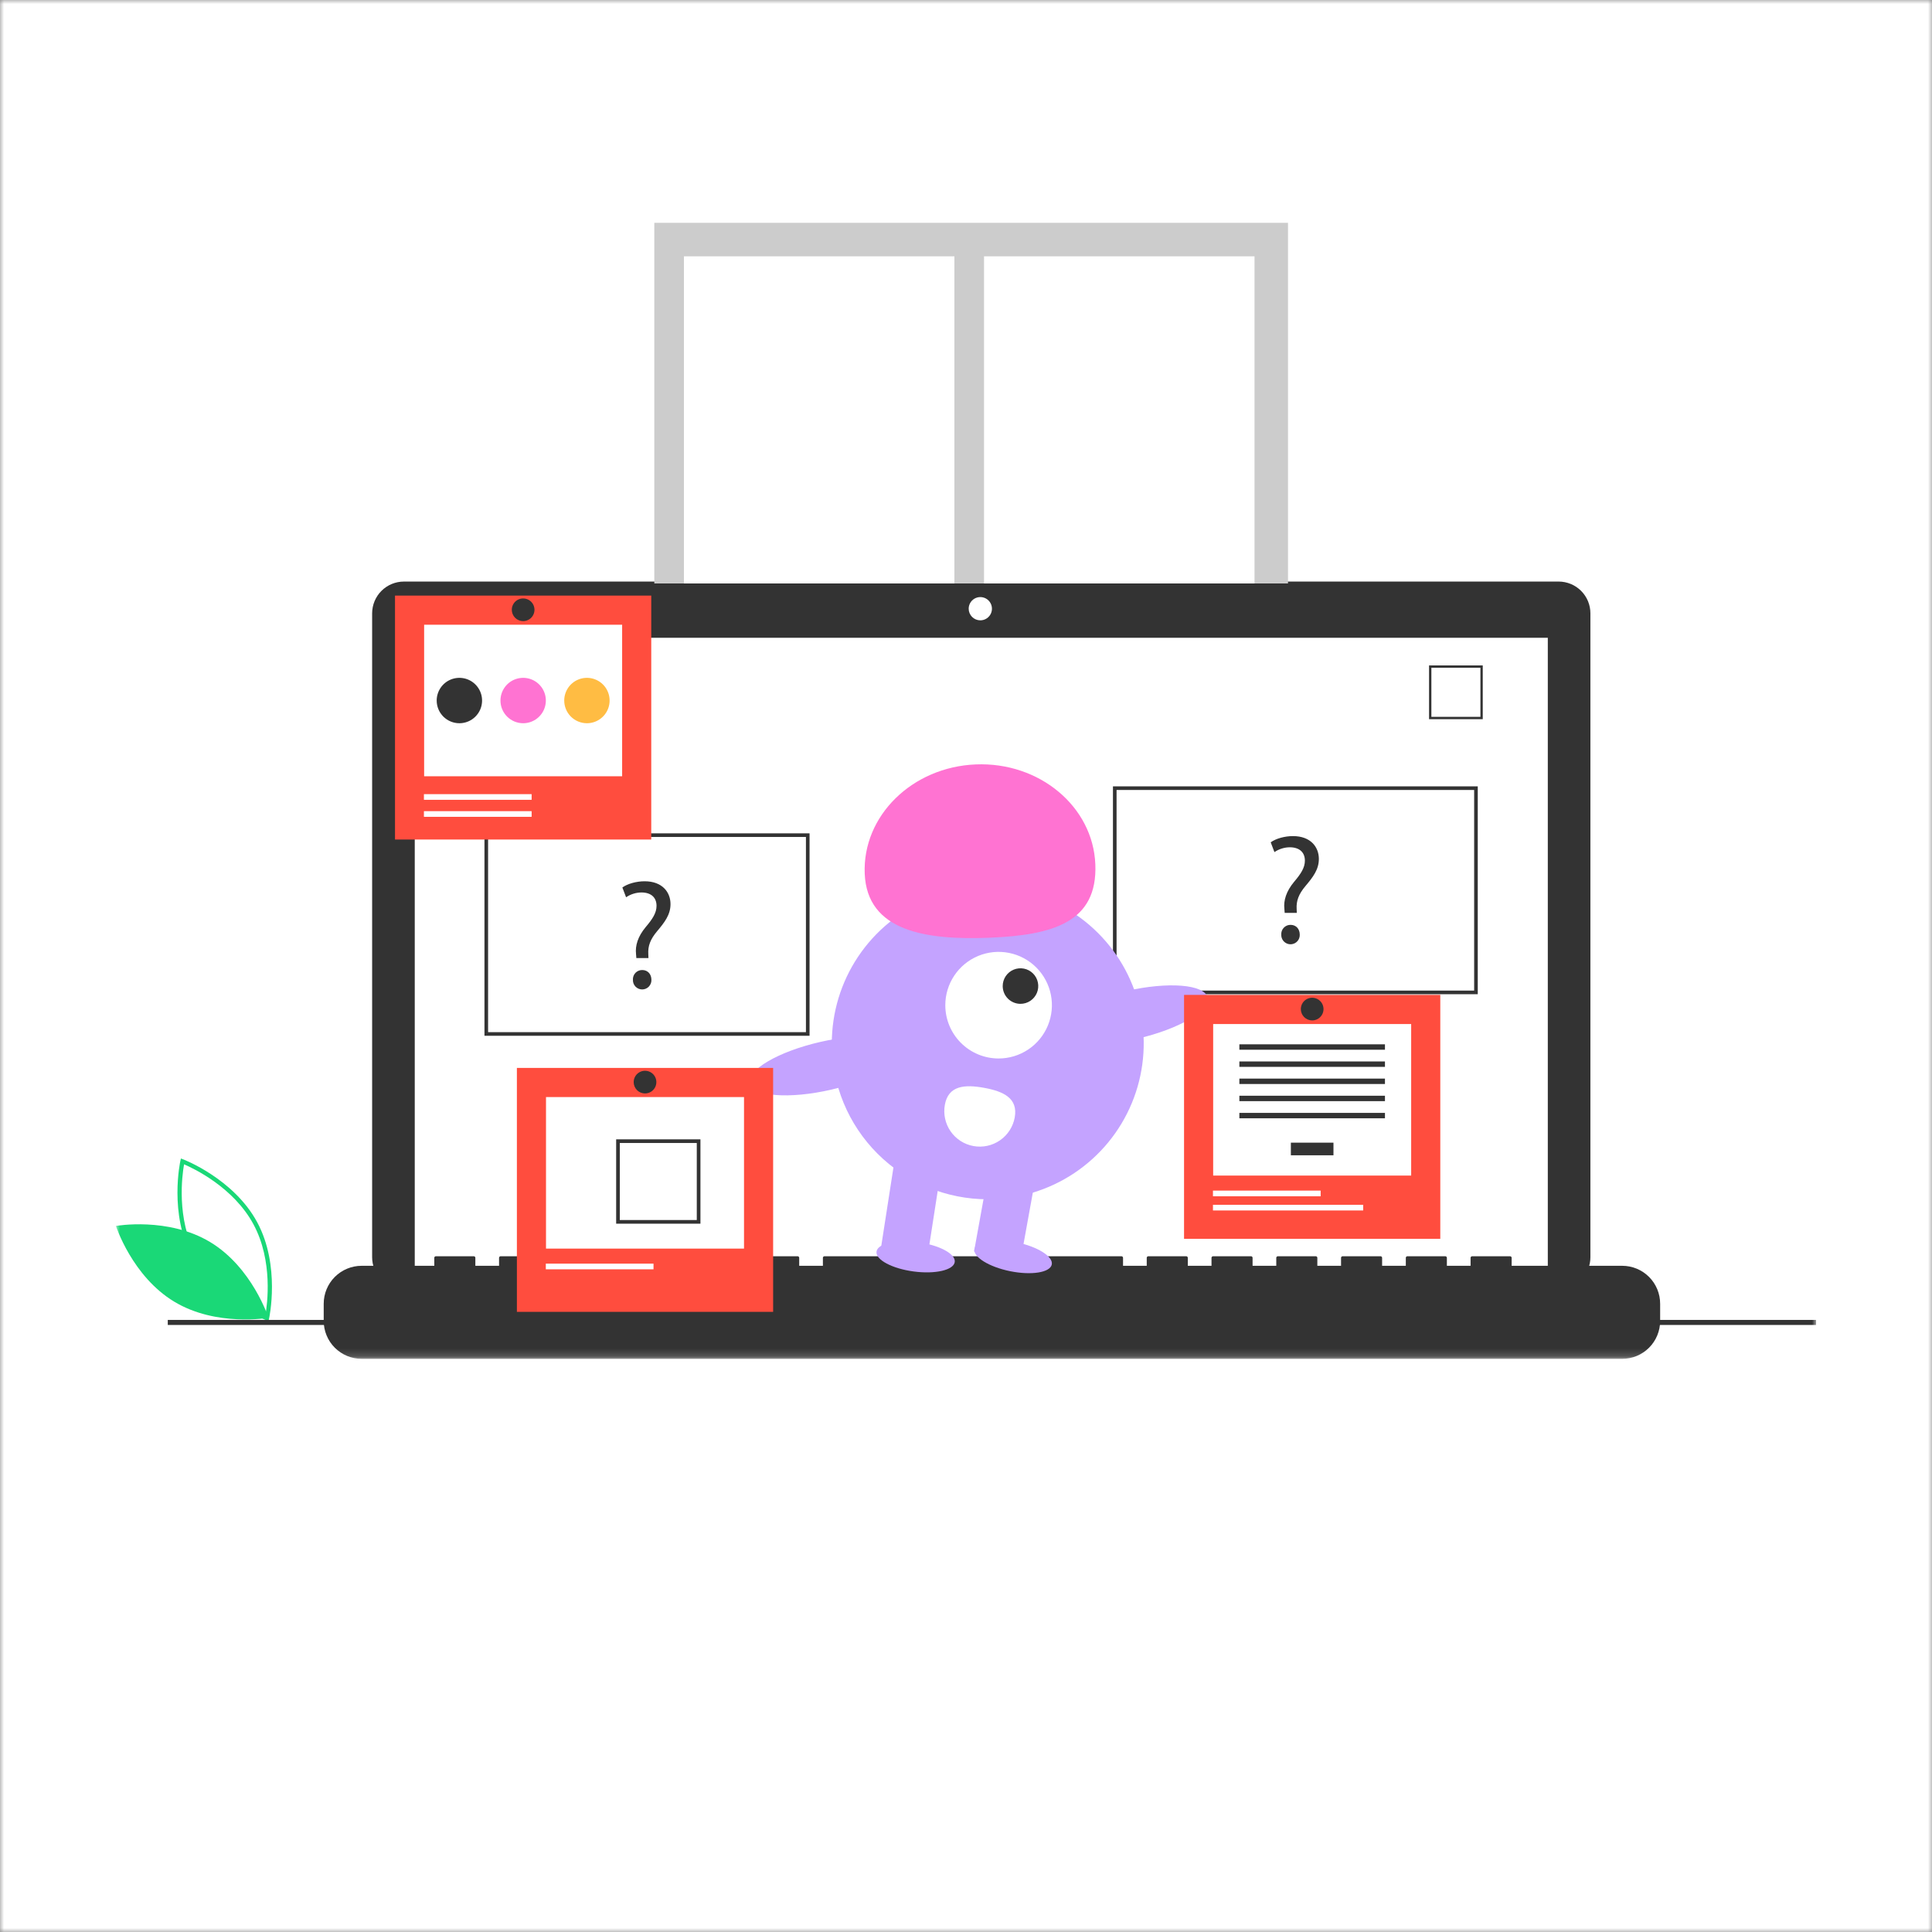 <svg width="250" height="250" viewBox="0 0 250 250" fill="none" xmlns="http://www.w3.org/2000/svg">
<rect x="0" y="0" width="250" height="250" fill="#808080" stroke="none"/>
<g clip-path="url(#clip0_35_472)">
<mask id="mask0_35_472" style="mask-type:luminance" maskUnits="userSpaceOnUse" x="0" y="0" width="250" height="250">
<path d="M250 0H0V250H250V0Z" fill="white"/>
</mask>
<g mask="url(#mask0_35_472)">
<path d="M250 0H0V250H250V0Z" fill="white"/>
<mask id="mask1_35_472" style="mask-type:luminance" maskUnits="userSpaceOnUse" x="15" y="74" width="220" height="102">
<path d="M235 74H15V175.833H235V74Z" fill="white"/>
</mask>
<g mask="url(#mask1_35_472)">
<path d="M34.745 170.947L34.449 170.835C34.384 170.81 27.908 168.327 24.874 162.697C21.84 157.066 23.325 150.286 23.34 150.218L23.41 149.909L23.706 150.02C23.771 150.045 30.248 152.528 33.282 158.159C36.316 163.79 34.83 170.57 34.815 170.638L34.745 170.947ZM25.36 162.435C27.925 167.195 33.043 169.635 34.339 170.193C34.586 168.802 35.359 163.177 32.796 158.421C30.234 153.665 25.113 151.221 23.817 150.663C23.57 152.054 22.797 157.678 25.36 162.435Z" fill="#1AD877"/>
<path d="M27.192 160.721C32.645 164.004 34.745 170.525 34.745 170.525C34.745 170.525 28.005 171.723 22.552 168.44C17.1 165.156 15 158.636 15 158.636C15 158.636 21.74 157.438 27.192 160.721Z" fill="#1AD877"/>
<path d="M201.687 75.254H140.887V74H113.317V75.254H52.267C51.175 75.255 50.129 75.689 49.358 76.461C48.587 77.233 48.154 78.28 48.154 79.371V162.688C48.154 163.228 48.26 163.763 48.467 164.263C48.673 164.762 48.976 165.215 49.358 165.598C49.74 165.98 50.193 166.283 50.692 166.49C51.191 166.697 51.726 166.803 52.267 166.803H201.687C202.778 166.802 203.823 166.368 204.594 165.597C205.365 164.825 205.798 163.779 205.798 162.688V79.37C205.799 78.83 205.693 78.294 205.487 77.795C205.28 77.296 204.978 76.842 204.596 76.46C204.214 76.077 203.76 75.774 203.261 75.567C202.762 75.36 202.227 75.253 201.687 75.253V75.254Z" fill="#333333"/>
<path d="M200.285 82.528H53.669V165.299H200.285V82.528Z" fill="white"/>
<path d="M126.851 80.271C127.149 80.271 127.44 80.183 127.688 80.018C127.935 79.852 128.128 79.618 128.243 79.343C128.357 79.067 128.387 78.765 128.329 78.473C128.271 78.181 128.127 77.913 127.917 77.702C127.707 77.491 127.438 77.348 127.146 77.29C126.854 77.232 126.552 77.261 126.277 77.375C126.002 77.489 125.767 77.682 125.601 77.93C125.436 78.177 125.347 78.468 125.347 78.766C125.347 78.963 125.386 79.159 125.462 79.341C125.537 79.524 125.648 79.69 125.788 79.83C125.927 79.969 126.093 80.08 126.276 80.156C126.458 80.232 126.654 80.271 126.851 80.271Z" fill="white"/>
<path d="M191.868 93.062H184.918V86.106H191.868V93.062ZM185.22 92.759H191.567V86.409H185.22V92.759Z" fill="#333333"/>
<path d="M209.915 163.794H195.607V162.762C195.607 162.736 195.602 162.709 195.592 162.684C195.58 162.66 195.565 162.637 195.547 162.617C195.528 162.598 195.505 162.583 195.48 162.573C195.455 162.563 195.429 162.558 195.402 162.558H190.497C190.47 162.558 190.443 162.563 190.418 162.573C190.393 162.583 190.371 162.598 190.352 162.617C190.333 162.637 190.318 162.66 190.307 162.684C190.297 162.709 190.292 162.736 190.292 162.762V163.794H187.225V162.762C187.225 162.736 187.22 162.709 187.21 162.684C187.189 162.635 187.149 162.595 187.1 162.573C187.075 162.563 187.049 162.558 187.022 162.558H182.115C182.088 162.558 182.062 162.563 182.037 162.573C182.012 162.584 181.989 162.599 181.97 162.618C181.932 162.656 181.911 162.708 181.912 162.762V163.794H178.845V162.762C178.845 162.735 178.84 162.709 178.828 162.684C178.818 162.659 178.804 162.637 178.785 162.617C178.766 162.598 178.743 162.583 178.718 162.573C178.694 162.563 178.667 162.558 178.64 162.558H173.735C173.708 162.558 173.682 162.563 173.657 162.573C173.632 162.583 173.609 162.598 173.59 162.617C173.571 162.637 173.556 162.659 173.545 162.684C173.535 162.709 173.53 162.736 173.53 162.762V163.794H170.463V162.762C170.463 162.736 170.458 162.709 170.448 162.684C170.438 162.659 170.423 162.636 170.403 162.617C170.385 162.599 170.363 162.584 170.338 162.573C170.314 162.563 170.287 162.558 170.26 162.558H165.354C165.299 162.558 165.247 162.579 165.209 162.618C165.171 162.656 165.149 162.708 165.149 162.762V163.794H162.083V162.762C162.083 162.722 162.071 162.682 162.049 162.648C162.027 162.615 161.995 162.589 161.957 162.573C161.932 162.563 161.906 162.558 161.879 162.558H156.973C156.946 162.558 156.919 162.563 156.894 162.573C156.87 162.583 156.847 162.598 156.828 162.617C156.809 162.636 156.794 162.659 156.784 162.684C156.773 162.709 156.768 162.735 156.768 162.762V163.794H153.702V162.762C153.702 162.735 153.696 162.709 153.686 162.684C153.676 162.659 153.661 162.636 153.642 162.617C153.623 162.598 153.6 162.583 153.575 162.573C153.55 162.563 153.524 162.558 153.497 162.558H148.592C148.565 162.558 148.538 162.563 148.513 162.573C148.489 162.583 148.466 162.598 148.447 162.617C148.428 162.636 148.413 162.659 148.403 162.684C148.393 162.709 148.387 162.735 148.387 162.762V163.794H145.321V162.762C145.321 162.735 145.315 162.709 145.305 162.684C145.295 162.659 145.28 162.636 145.261 162.617C145.242 162.598 145.219 162.583 145.194 162.573C145.17 162.563 145.143 162.558 145.116 162.558H106.687C106.66 162.558 106.634 162.563 106.609 162.573C106.584 162.583 106.561 162.598 106.543 162.617C106.524 162.637 106.508 162.659 106.498 162.684C106.488 162.709 106.483 162.736 106.483 162.762V163.794H103.417V162.762C103.417 162.736 103.411 162.709 103.401 162.684C103.38 162.634 103.34 162.594 103.29 162.573C103.266 162.563 103.239 162.558 103.212 162.558H98.306C98.279 162.558 98.253 162.563 98.228 162.573C98.203 162.584 98.18 162.599 98.162 162.618C98.142 162.637 98.127 162.659 98.117 162.684C98.107 162.709 98.102 162.736 98.102 162.762V163.794H95.035V162.762C95.035 162.722 95.023 162.682 95.001 162.649C94.978 162.615 94.946 162.589 94.909 162.573C94.884 162.563 94.857 162.558 94.831 162.558H89.925C89.898 162.558 89.872 162.563 89.847 162.573C89.81 162.589 89.778 162.615 89.755 162.649C89.733 162.682 89.721 162.722 89.721 162.762V163.794H86.654V162.762C86.654 162.736 86.649 162.709 86.639 162.684C86.618 162.634 86.578 162.594 86.528 162.573C86.503 162.563 86.477 162.558 86.45 162.558H81.544C81.517 162.558 81.491 162.563 81.466 162.573C81.441 162.584 81.419 162.599 81.4 162.618C81.381 162.637 81.366 162.659 81.355 162.684C81.345 162.709 81.34 162.736 81.34 162.762V163.794H78.273V162.762C78.273 162.736 78.268 162.709 78.258 162.684C78.247 162.659 78.232 162.637 78.213 162.618C78.194 162.599 78.172 162.584 78.147 162.573C78.122 162.563 78.096 162.558 78.069 162.558H73.163C73.136 162.558 73.11 162.563 73.085 162.573C73.048 162.589 73.016 162.615 72.993 162.649C72.971 162.682 72.959 162.722 72.959 162.762V163.794H69.892V162.762C69.892 162.736 69.887 162.709 69.877 162.684C69.856 162.634 69.816 162.594 69.766 162.573C69.741 162.563 69.715 162.558 69.688 162.558H64.782C64.755 162.558 64.729 162.563 64.704 162.573C64.679 162.584 64.657 162.599 64.638 162.618C64.619 162.637 64.604 162.659 64.594 162.684C64.583 162.709 64.578 162.736 64.578 162.762V163.794H61.511V162.762C61.511 162.736 61.506 162.709 61.496 162.684C61.486 162.659 61.471 162.637 61.452 162.618C61.432 162.599 61.41 162.584 61.385 162.573C61.36 162.563 61.334 162.558 61.307 162.558H56.401C56.375 162.558 56.348 162.563 56.323 162.573C56.286 162.589 56.254 162.615 56.232 162.649C56.209 162.682 56.197 162.722 56.197 162.762V163.794H46.794C45.493 163.795 44.245 164.312 43.325 165.233C42.404 166.154 41.888 167.402 41.888 168.704V170.924C41.888 172.225 42.404 173.474 43.324 174.395C44.245 175.315 45.492 175.833 46.794 175.834H209.915C210.56 175.833 211.198 175.706 211.793 175.459C212.389 175.213 212.93 174.851 213.385 174.395C213.841 173.939 214.202 173.398 214.449 172.802C214.695 172.207 214.822 171.568 214.822 170.924V168.704C214.822 168.059 214.695 167.421 214.449 166.825C214.202 166.23 213.841 165.688 213.385 165.233C212.93 164.777 212.389 164.415 211.793 164.168C211.198 163.921 210.56 163.794 209.915 163.794Z" fill="#333333"/>
<path d="M235 170.797H21.71V171.449H235V170.797Z" fill="#333333"/>
<path d="M191.222 128.65H144.016V101.754H191.222V128.65ZM144.483 128.182H190.755V102.222H144.483V128.182Z" fill="#333333"/>
<path d="M104.755 134.029H62.69V107.835H104.755V134.029ZM63.158 133.561H104.288V108.303H63.158V133.561Z" fill="#333333"/>
<path d="M82.343 123.971L82.302 123.448C82.182 122.362 82.543 121.176 83.548 119.969C84.453 118.902 84.955 118.119 84.955 117.214C84.955 116.188 84.312 115.504 83.046 115.484C82.322 115.481 81.614 115.699 81.016 116.107L80.534 114.841C81.197 114.357 82.343 114.036 83.408 114.036C85.719 114.036 86.764 115.464 86.764 116.993C86.764 118.36 86 119.346 85.035 120.493C84.151 121.538 83.83 122.423 83.89 123.449L83.91 123.972L82.343 123.971ZM81.9 126.788C81.889 126.624 81.913 126.46 81.969 126.305C82.025 126.151 82.112 126.009 82.225 125.89C82.339 125.771 82.475 125.677 82.627 125.614C82.779 125.55 82.942 125.519 83.106 125.521C83.81 125.521 84.292 126.044 84.292 126.788C84.299 126.949 84.273 127.11 84.215 127.261C84.158 127.412 84.071 127.55 83.96 127.666C83.848 127.782 83.714 127.875 83.566 127.938C83.417 128.001 83.257 128.034 83.096 128.034C82.935 128.034 82.775 128.001 82.627 127.938C82.478 127.875 82.344 127.782 82.233 127.666C82.121 127.55 82.034 127.412 81.977 127.261C81.92 127.11 81.894 126.949 81.9 126.788Z" fill="#333333"/>
<path d="M166.238 118.126L166.198 117.603C166.078 116.517 166.439 115.33 167.443 114.123C168.348 113.057 168.852 112.273 168.852 111.368C168.852 110.342 168.208 109.658 166.942 109.638C166.217 109.635 165.509 109.853 164.912 110.262L164.429 108.995C165.093 108.512 166.238 108.19 167.303 108.19C169.615 108.19 170.66 109.619 170.66 111.147C170.66 112.515 169.897 113.5 168.932 114.647C168.047 115.693 167.725 116.578 167.785 117.603L167.807 118.126L166.238 118.126ZM165.796 120.942C165.785 120.778 165.809 120.614 165.864 120.459C165.92 120.305 166.008 120.164 166.121 120.045C166.234 119.925 166.371 119.831 166.523 119.768C166.674 119.704 166.837 119.673 167.002 119.676C167.705 119.676 168.188 120.198 168.188 120.942C168.195 121.104 168.169 121.265 168.112 121.416C168.011 121.682 167.819 121.903 167.57 122.04C167.321 122.178 167.031 122.222 166.752 122.165C166.474 122.108 166.224 121.953 166.049 121.729C165.874 121.505 165.784 121.226 165.796 120.942Z" fill="#333333"/>
<path d="M127.802 155.187C131.794 155.19 135.698 154.009 139.018 151.793C142.339 149.577 144.928 146.427 146.458 142.739C147.988 139.052 148.39 134.993 147.613 131.078C146.835 127.162 144.915 123.564 142.093 120.741C139.271 117.917 135.675 115.993 131.76 115.213C127.844 114.433 123.786 114.832 120.097 116.359C116.409 117.886 113.256 120.473 111.038 123.792C108.82 127.111 107.636 131.014 107.635 135.006C107.634 137.655 108.155 140.279 109.168 142.727C110.181 145.175 111.666 147.399 113.539 149.273C115.412 151.147 117.635 152.634 120.082 153.649C122.53 154.664 125.153 155.186 127.802 155.187Z" fill="#C4A3FF"/>
<path d="M120.014 162.643L113.985 161.55L115.94 148.953L121.969 150.045L120.014 162.643Z" fill="#C4A3FF"/>
<path d="M134.026 152.229L127.997 151.137L126.042 161.946L132.07 163.038L134.026 152.229Z" fill="#C4A3FF"/>
<path d="M136.1 163.627C136.309 162.59 134.238 161.296 131.475 160.738C128.711 160.179 126.301 160.568 126.091 161.604C125.882 162.641 127.953 163.935 130.717 164.494C133.481 165.052 135.89 164.664 136.1 163.627Z" fill="#C4A3FF"/>
<path d="M123.544 163.301C123.682 162.252 121.529 161.101 118.734 160.731C115.939 160.36 113.56 160.91 113.421 161.959C113.283 163.008 115.436 164.159 118.231 164.529C121.026 164.9 123.405 164.35 123.544 163.301Z" fill="#C4A3FF"/>
<path d="M129.214 136.967C130.579 136.968 131.913 136.564 133.048 135.807C134.183 135.05 135.068 133.973 135.59 132.713C136.113 131.452 136.251 130.065 135.985 128.727C135.72 127.389 135.063 126.159 134.099 125.194C133.134 124.229 131.905 123.571 130.567 123.305C129.229 123.038 127.842 123.175 126.581 123.696C125.321 124.218 124.243 125.102 123.485 126.237C122.727 127.371 122.322 128.705 122.322 130.069C122.321 131.898 123.047 133.652 124.34 134.945C125.632 136.239 127.386 136.966 129.214 136.967Z" fill="white"/>
<path d="M132.047 129.896C132.502 129.897 132.947 129.762 133.325 129.51C133.704 129.257 133.999 128.898 134.174 128.478C134.349 128.058 134.395 127.595 134.306 127.149C134.218 126.703 133.999 126.292 133.677 125.97C133.356 125.648 132.946 125.429 132.499 125.34C132.053 125.251 131.59 125.297 131.17 125.471C130.75 125.645 130.39 125.94 130.137 126.318C129.885 126.697 129.75 127.142 129.75 127.597C129.75 128.206 129.992 128.791 130.422 129.222C130.853 129.653 131.437 129.895 132.047 129.896Z" fill="#333333"/>
<path d="M111.894 113.05C111.591 105.579 118.025 99.25 126.266 98.915C134.506 98.58 141.432 104.365 141.736 111.837C142.039 119.309 136.311 121.006 128.07 121.341C119.83 121.676 112.197 120.522 111.894 113.05Z" fill="#FF73D2"/>
<path d="M147.13 134.417C152.558 133.172 156.641 130.78 156.251 129.075C155.86 127.37 151.143 126.997 145.715 128.242C140.288 129.487 136.204 131.878 136.594 133.584C136.985 135.289 141.702 135.662 147.13 134.417Z" fill="#C4A3FF"/>
<path d="M107.545 141.005C112.973 139.76 117.056 137.368 116.666 135.663C116.275 133.957 111.558 133.584 106.131 134.829C100.703 136.074 96.619 138.466 97.01 140.172C97.4 141.877 102.117 142.25 107.545 141.005Z" fill="#C4A3FF"/>
<path d="M122.264 142.959C122.046 144.158 122.314 145.395 123.009 146.396C123.703 147.398 124.767 148.082 125.966 148.299C127.165 148.517 128.401 148.249 129.403 147.554C130.404 146.86 131.089 145.796 131.306 144.597C131.758 142.098 129.827 141.214 127.33 140.762C124.833 140.309 122.716 140.46 122.264 142.959Z" fill="white"/>
<path d="M84.272 77.069H51.114V108.635H84.272V77.069Z" fill="#FF4D3E"/>
<path d="M80.504 80.84H54.882V100.448H80.504V80.84Z" fill="white"/>
<path d="M68.793 102.762H54.856V103.495H68.793V102.762Z" fill="white"/>
<path d="M68.793 104.964H54.856V105.697H68.793V104.964Z" fill="white"/>
<path d="M59.441 93.586C60.022 93.586 60.59 93.414 61.073 93.092C61.556 92.77 61.933 92.311 62.156 91.775C62.379 91.239 62.437 90.648 62.324 90.078C62.211 89.508 61.932 88.985 61.521 88.574C61.111 88.163 60.587 87.883 60.018 87.769C59.448 87.656 58.858 87.714 58.321 87.936C57.784 88.158 57.325 88.535 57.003 89.018C56.68 89.501 56.508 90.068 56.508 90.649C56.507 91.427 56.816 92.174 57.366 92.725C57.916 93.275 58.663 93.585 59.441 93.586Z" fill="#333333"/>
<path d="M67.693 93.586C68.274 93.586 68.842 93.414 69.325 93.092C69.808 92.77 70.185 92.311 70.408 91.775C70.63 91.239 70.689 90.648 70.576 90.078C70.463 89.508 70.184 88.985 69.773 88.574C69.363 88.163 68.84 87.883 68.27 87.769C67.7 87.656 67.11 87.714 66.573 87.936C66.036 88.158 65.577 88.535 65.255 89.018C64.932 89.501 64.76 90.068 64.76 90.649C64.759 91.428 65.068 92.174 65.618 92.725C66.168 93.275 66.915 93.585 67.693 93.586Z" fill="#FF73D2"/>
<path d="M75.945 93.586C76.526 93.586 77.094 93.414 77.577 93.092C78.06 92.769 78.437 92.311 78.659 91.774C78.882 91.238 78.94 90.647 78.827 90.078C78.714 89.508 78.435 88.984 78.024 88.573C77.613 88.163 77.09 87.883 76.52 87.769C75.951 87.656 75.36 87.714 74.823 87.936C74.287 88.159 73.828 88.535 73.505 89.018C73.183 89.501 73.011 90.069 73.011 90.65C73.011 91.428 73.32 92.175 73.87 92.725C74.42 93.276 75.166 93.585 75.945 93.586Z" fill="#FFBC43"/>
<path d="M67.693 80.372C67.983 80.372 68.267 80.286 68.509 80.125C68.751 79.964 68.939 79.735 69.05 79.467C69.162 79.198 69.191 78.903 69.134 78.618C69.078 78.333 68.938 78.072 68.733 77.866C68.528 77.661 68.266 77.521 67.981 77.464C67.696 77.407 67.401 77.436 67.133 77.547C66.864 77.658 66.635 77.846 66.474 78.088C66.312 78.329 66.226 78.613 66.226 78.904C66.226 79.293 66.38 79.666 66.655 79.942C66.93 80.217 67.304 80.372 67.693 80.372Z" fill="#333333"/>
<path d="M100.043 138.188H66.885V169.753H100.043V138.188Z" fill="#FF4D3E"/>
<path d="M96.275 141.96H70.653V161.568H96.275V141.96Z" fill="white"/>
<path d="M85.274 145.182H76.291V154.171H85.274V145.182Z" fill="white"/>
<path d="M79.73 147.43V158.345H90.637V147.43H79.73ZM90.164 157.872H80.203V147.903H90.164V157.872Z" fill="#333333"/>
<path d="M84.565 163.515H70.628V164.248H84.565V163.515Z" fill="white"/>
<path d="M83.464 141.492C83.755 141.492 84.039 141.406 84.28 141.245C84.522 141.084 84.71 140.855 84.822 140.587C84.933 140.318 84.962 140.023 84.906 139.738C84.849 139.453 84.71 139.192 84.504 138.986C84.299 138.781 84.037 138.641 83.753 138.584C83.468 138.527 83.173 138.556 82.904 138.667C82.636 138.778 82.406 138.967 82.245 139.208C82.084 139.449 81.998 139.733 81.998 140.024C81.997 140.413 82.152 140.786 82.427 141.062C82.702 141.337 83.075 141.492 83.464 141.492Z" fill="#333333"/>
<path d="M186.373 128.739H153.215V160.304H186.373V128.739Z" fill="#FF4D3E"/>
<path d="M182.605 132.51H156.983V152.118H182.605V132.51Z" fill="white"/>
<path d="M172.55 147.86H167.038V149.495H172.55V147.86Z" fill="#333333"/>
<path d="M179.213 135.134H160.374V135.834H179.213V135.134Z" fill="#333333"/>
<path d="M179.213 137.352H160.374V138.052H179.213V137.352Z" fill="#333333"/>
<path d="M179.213 139.57H160.374V140.27H179.213V139.57Z" fill="#333333"/>
<path d="M179.213 141.788H160.374V142.488H179.213V141.788Z" fill="#333333"/>
<path d="M179.213 144.007H160.374V144.707H179.213V144.007Z" fill="#333333"/>
<path d="M170.893 154.064H156.957V154.798H170.893V154.064Z" fill="white"/>
<path d="M176.395 155.9H156.957V156.634H176.395V155.9Z" fill="white"/>
<path d="M169.793 132.042C170.084 132.042 170.368 131.956 170.609 131.795C170.851 131.634 171.039 131.405 171.151 131.137C171.262 130.868 171.291 130.573 171.235 130.288C171.178 130.003 171.039 129.741 170.834 129.536C170.628 129.331 170.367 129.191 170.082 129.134C169.797 129.077 169.502 129.106 169.233 129.217C168.965 129.328 168.736 129.516 168.574 129.758C168.413 129.999 168.327 130.283 168.327 130.574C168.327 130.963 168.481 131.336 168.756 131.611C169.031 131.886 169.404 132.041 169.793 132.042Z" fill="#333333"/>
</g>
<path d="M166.667 28.833H84.667V75.5H166.667V28.833Z" fill="#CCCCCC"/>
<path d="M123.5 33.166H88.5V75.499H123.5V33.166Z" fill="white"/>
<path d="M162.333 33.166H127.333V75.499H162.333V33.166Z" fill="white"/>
</g>
</g>
<defs>
<clipPath id="clip0_35_472">
<rect width="250" height="250" fill="white"/>
</clipPath>
</defs>
</svg>
